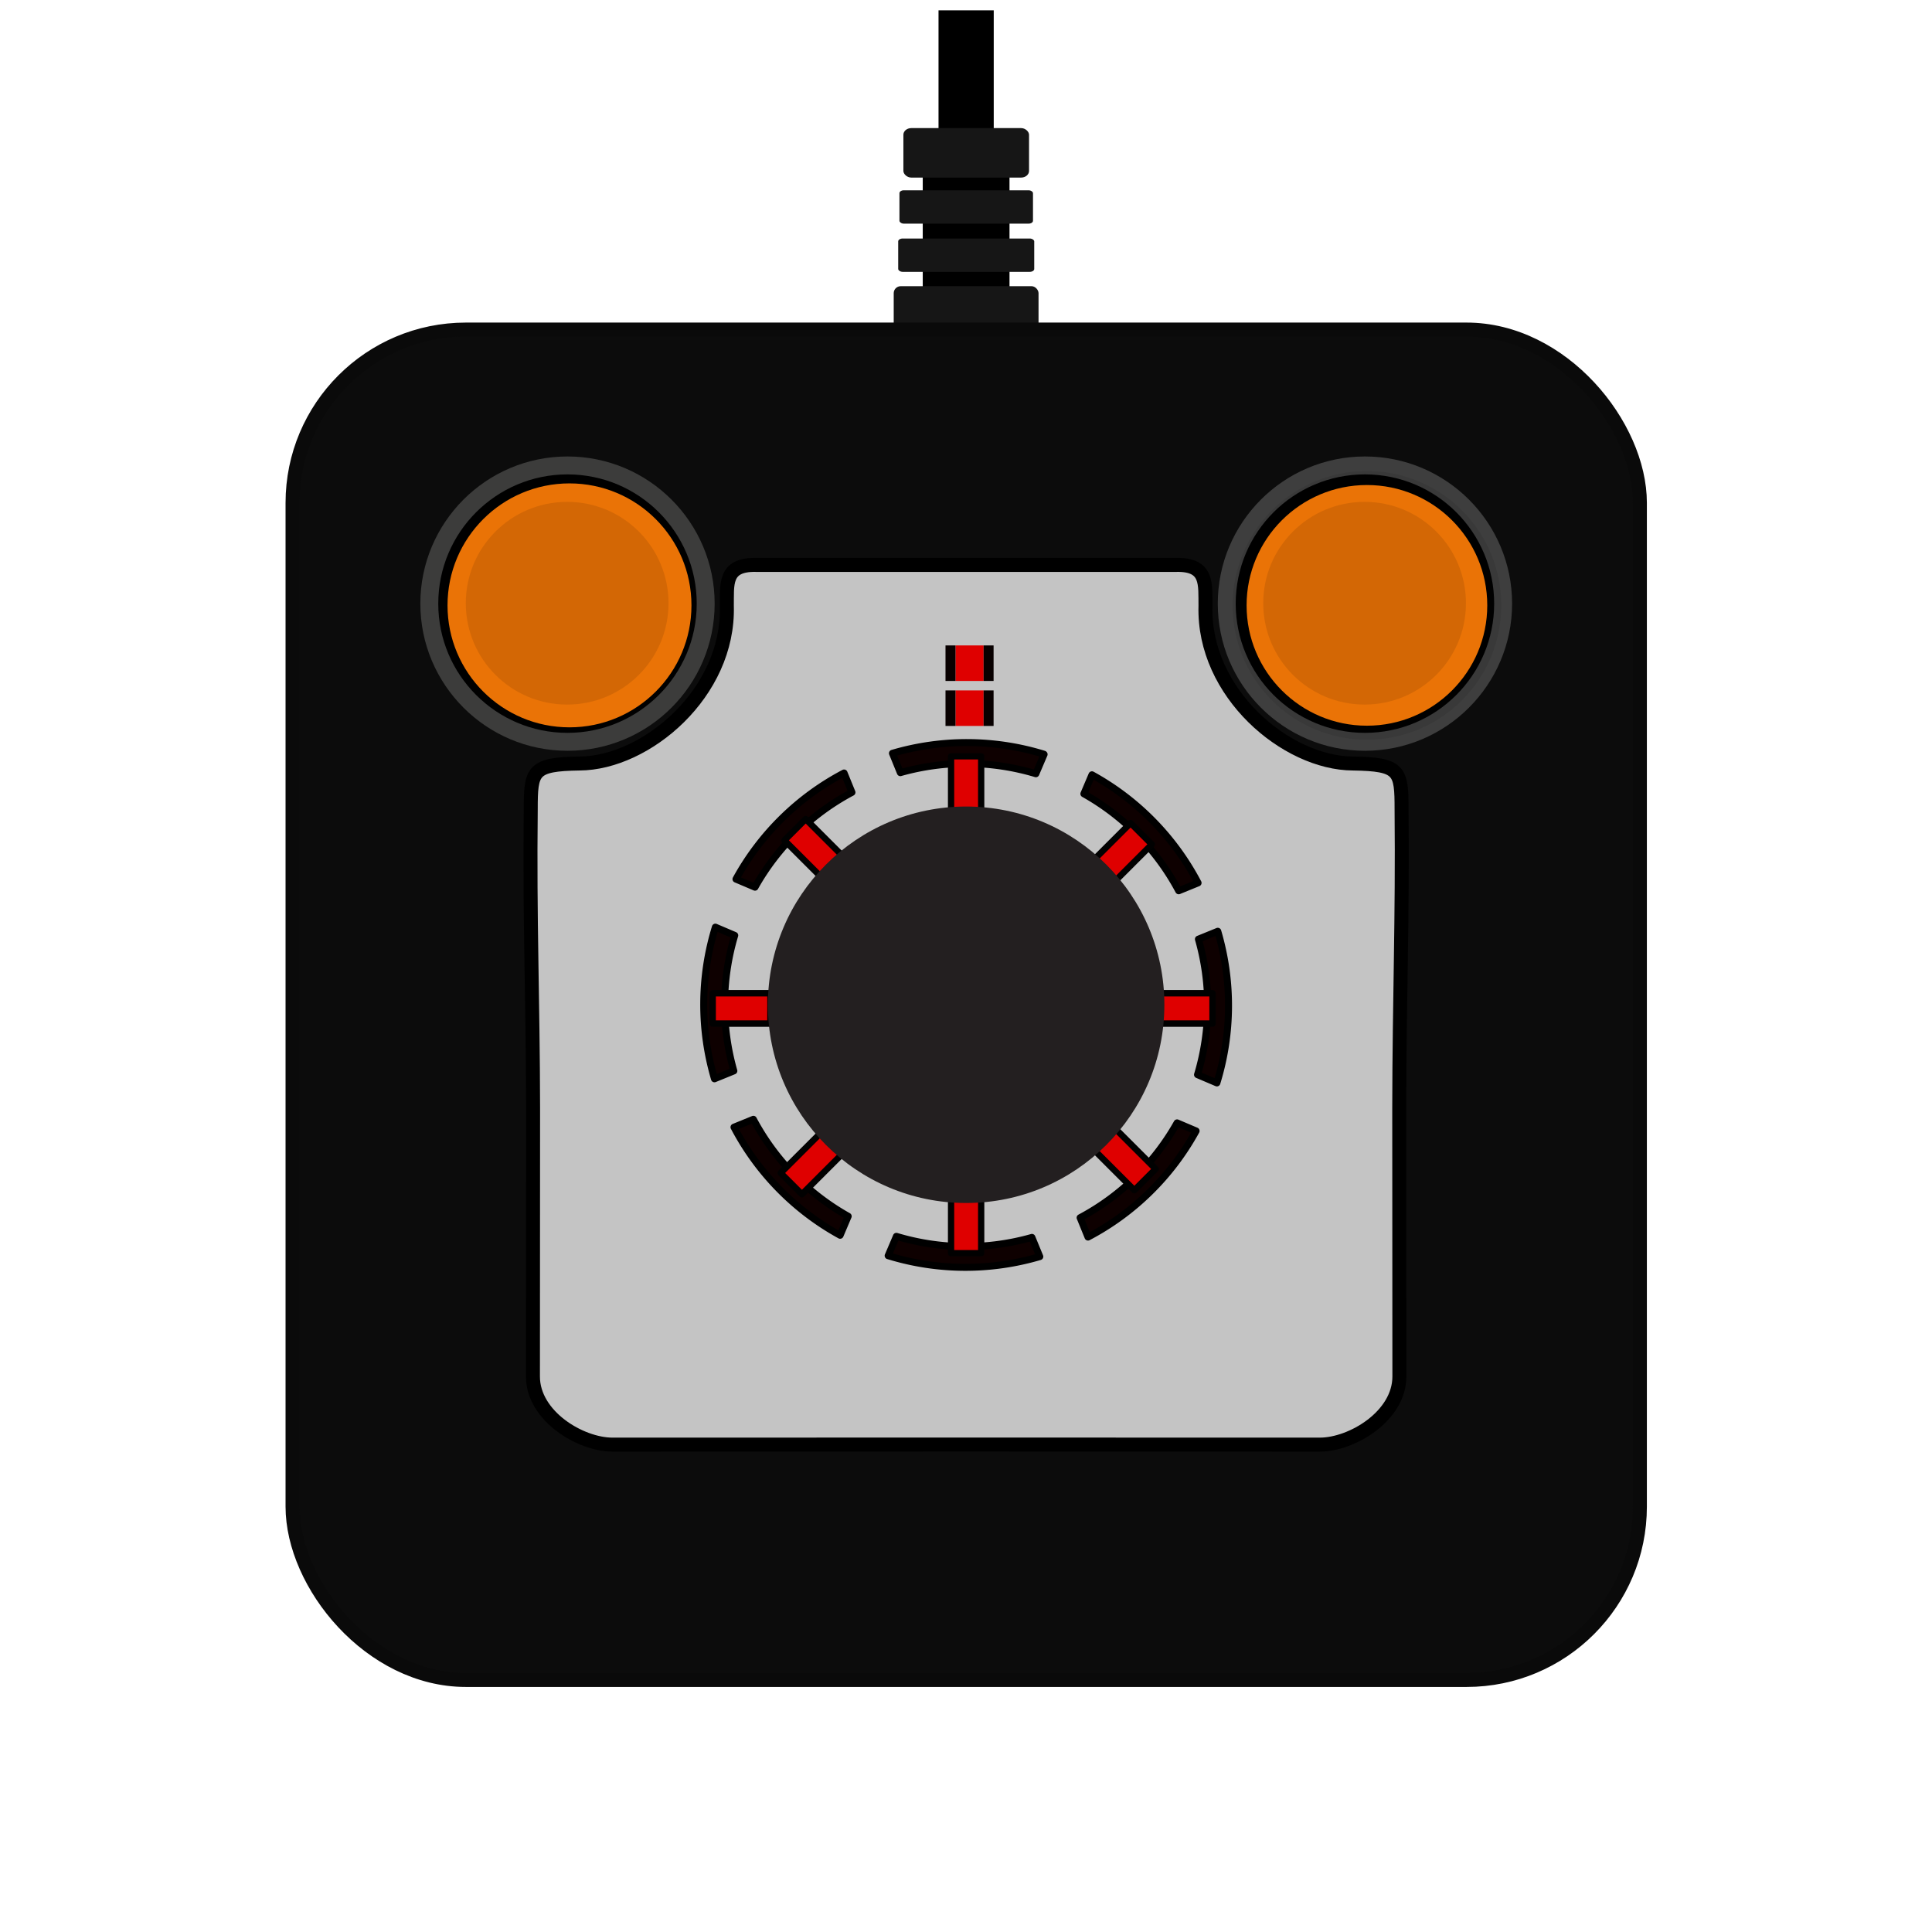 <?xml version="1.0" encoding="UTF-8" standalone="no"?>
<!-- Created with Inkscape (http://www.inkscape.org/) -->

<svg
   xmlns:dc="http://purl.org/dc/elements/1.1/"
   xmlns:cc="http://creativecommons.org/ns#"
   xmlns:rdf="http://www.w3.org/1999/02/22-rdf-syntax-ns#"
   xmlns:svg="http://www.w3.org/2000/svg"
   xmlns="http://www.w3.org/2000/svg"
   xmlns:sodipodi="http://sodipodi.sourceforge.net/DTD/sodipodi-0.dtd"
   xmlns:inkscape="http://www.inkscape.org/namespaces/inkscape"
   width="42"
   height="42"
   viewBox="0 0 11.113 11.113"
   version="1.1"
   id="svg4925"
   inkscape:version="0.92.5 (2060ec1f9f, 2020-04-08)"
   sodipodi:docname="joystick_generic.svg">
  <defs
     id="defs4919" />
  <sodipodi:namedview
     id="base"
     pagecolor="#ffffff"
     bordercolor="#666666"
     borderopacity="1.0"
     inkscape:pageopacity="0.0"
     inkscape:pageshadow="2"
     inkscape:zoom="22.627417"
     inkscape:cx="-1.2394882"
     inkscape:cy="24.852525"
     inkscape:document-units="mm"
     inkscape:current-layer="layer1"
     showgrid="false"
     units="px"
     inkscape:window-width="3840"
     inkscape:window-height="2065"
     inkscape:window-x="0"
     inkscape:window-y="0"
     inkscape:window-maximized="1" />
  <g
     inkscape:label="Layer 1"
     inkscape:groupmode="layer"
     id="layer1"
     transform="translate(0,-285.887)">
    <g
       id="g5030"
       transform="matrix(1.031,0,0,1.031,-0.171,-8.803)">
      <rect
         ry="0"
         rx="0"
         y="285.887"
         x="5.402"
         height="0.74"
         width="0.308"
         id="rect4932"
         style="opacity:1;vector-effect:none;fill:#000000;fill-opacity:1;stroke:none;stroke-width:0.009;stroke-linecap:butt;stroke-linejoin:round;stroke-miterlimit:4;stroke-dasharray:none;stroke-dashoffset:0;stroke-opacity:1;paint-order:normal" />
      <rect
         y="286.604"
         x="5.314"
         height="1.383"
         width="0.484"
         id="rect4880"
         style="opacity:1;vector-effect:none;fill:#000000;fill-opacity:1;stroke:none;stroke-width:0.027;stroke-linecap:butt;stroke-linejoin:round;stroke-miterlimit:4;stroke-dasharray:none;stroke-dashoffset:0;stroke-opacity:1;paint-order:normal" />
      <rect
         ry="0.016"
         rx="0.024"
         y="286.891"
         x="5.184"
         height="0.186"
         width="0.745"
         id="rect5083-1-0-8-5-3-0-0-9"
         style="opacity:1;vector-effect:none;fill:#161616;fill-opacity:1;stroke:none;stroke-width:0.024;stroke-linecap:butt;stroke-linejoin:round;stroke-miterlimit:4;stroke-dasharray:none;stroke-dashoffset:0;stroke-opacity:1;paint-order:normal" />
      <rect
         ry="0.039"
         rx="0.039"
         y="287.426"
         x="5.152"
         height="0.286"
         width="0.808"
         id="rect5083-1-0-8-5-3-0"
         style="opacity:1;vector-effect:none;fill:#161616;fill-opacity:1;stroke:none;stroke-width:0.031;stroke-linecap:butt;stroke-linejoin:round;stroke-miterlimit:4;stroke-dasharray:none;stroke-dashoffset:0;stroke-opacity:1;paint-order:normal" />
      <rect
         ry="0.016"
         rx="0.025"
         y="287.16"
         x="5.177"
         height="0.186"
         width="0.759"
         id="rect5083-1-0-8-5-3-0-0"
         style="opacity:1;vector-effect:none;fill:#161616;fill-opacity:1;stroke:none;stroke-width:0.024;stroke-linecap:butt;stroke-linejoin:round;stroke-miterlimit:4;stroke-dasharray:none;stroke-dashoffset:0;stroke-opacity:1;paint-order:normal" />
      <rect
         ry="0.037"
         rx="0.044"
         y="286.544"
         x="5.206"
         height="0.276"
         width="0.701"
         id="rect5083-1-0-8-5"
         style="opacity:1;vector-effect:none;fill:#161616;fill-opacity:1;stroke:none;stroke-width:0.029;stroke-linecap:butt;stroke-linejoin:round;stroke-miterlimit:4;stroke-dasharray:none;stroke-dashoffset:0;stroke-opacity:1;paint-order:normal" />
      <rect
         ry="0.026"
         rx="0.026"
         y="287.694"
         x="5.162"
         height="0.294"
         width="0.788"
         id="rect5083-1-0-8-5-3"
         style="opacity:1;vector-effect:none;fill:#333333;fill-opacity:1;stroke:none;stroke-width:0.031;stroke-linecap:butt;stroke-linejoin:round;stroke-miterlimit:4;stroke-dasharray:none;stroke-dashoffset:0;stroke-opacity:1;paint-order:normal" />
      <rect
         rx="0.967"
         ry="0.967"
         y="287.668"
         x="1.798"
         height="7.534"
         width="7.517"
         id="rect4978"
         style="opacity:1;vector-effect:none;fill:#0c0c0c;fill-opacity:1;stroke:#0a0a0a;stroke-width:0.078;stroke-linecap:butt;stroke-linejoin:round;stroke-miterlimit:4;stroke-dasharray:none;stroke-dashoffset:0;stroke-opacity:1;paint-order:normal" />
      <g
         style="fill:#ea7306;fill-opacity:1;stroke:#000000;stroke-width:1.225;stroke-miterlimit:4;stroke-dasharray:none;stroke-opacity:1"
         transform="matrix(0.049,0,0,0.049,1.927,287.869)"
         id="g8">
        <circle
           cx="28.9"
           cy="27.3"
           r="14.5"
           id="circle6"
           style="fill:#ea7306;fill-opacity:1;stroke:#000000;stroke-width:1.225;stroke-miterlimit:4;stroke-dasharray:none;stroke-opacity:1" />
      </g>
      <path
         style="fill:#3c3c3b;fill-opacity:1;stroke-width:0.05"
         inkscape:connector-curvature="0"
         id="path30"
         d="m 4.153,289.197 c 0,0.453 -0.368,0.821 -0.821,0.821 -0.453,0 -0.821,-0.368 -0.821,-0.821 0,-0.453 0.368,-0.821 0.821,-0.821 0.453,0 0.821,0.368 0.821,0.821 z m -0.821,-0.721 c -0.398,0 -0.721,0.323 -0.721,0.721 0,0.398 0.323,0.721 0.721,0.721 0.398,0 0.721,-0.323 0.721,-0.721 0,-0.398 -0.323,-0.721 -0.721,-0.721 z" />
      <path
         inkscape:connector-curvature="0"
         id="rect4815"
         d="m 4.384,288.981 c -0.181,-0.004 -0.161,0.111 -0.163,0.229 0.014,0.485 -0.45,0.877 -0.822,0.879 -0.264,0.004 -0.272,0.04 -0.272,0.256 -0.007,0.615 0.012,1.052 0.013,1.667 l -8.083e-4,1.497 c 0,0.221 0.265,0.38 0.444,0.38 l 1.973,-3.8e-4 1.973,3.8e-4 c 0.179,-5e-5 0.444,-0.159 0.444,-0.38 l -8.039e-4,-1.497 c 8.55e-4,-0.615 0.019,-1.052 0.013,-1.667 0,-0.217 -0.008,-0.252 -0.272,-0.256 -0.372,-0.002 -0.836,-0.394 -0.822,-0.879 -0.002,-0.118 0.017,-0.233 -0.163,-0.229 H 5.756 5.356 Z"
         style="opacity:1;vector-effect:none;fill:#c4c4c4;fill-opacity:1;stroke:#000000;stroke-width:0.078;stroke-linecap:butt;stroke-linejoin:round;stroke-miterlimit:4;stroke-dasharray:none;stroke-dashoffset:0;stroke-opacity:1;paint-order:normal" />
      <path
         inkscape:connector-curvature="0"
         id="path4796"
         d="m 5.99,290.037 a 1.465,1.465 0 0 0 -0.845,-0.005 l 0.044,0.108 a 1.349,1.349 0 0 1 0.756,0.006 l 0.046,-0.108 a 1.465,1.465 0 0 0 -7.202e-4,-3e-4 z m 0.268,0.115 -0.045,0.106 a 1.349,1.349 0 0 1 0.529,0.541 l 0.108,-0.044 a 1.465,1.465 0 0 0 -0.592,-0.603 z m 0.702,0.873 -0.108,0.044 a 1.349,1.349 0 0 1 -0.005,0.756 l 0.108,0.046 a 1.465,1.465 0 0 0 0.005,-0.846 z m -2.085,-0.883 a 1.465,1.465 0 0 0 -0.603,0.592 l 0.106,0.045 a 1.349,1.349 0 0 1 0.541,-0.529 z m -0.718,0.86 a 1.465,1.465 0 0 0 -0.005,0.846 l 0.108,-0.044 a 1.349,1.349 0 0 1 0.005,-0.756 z m 2.576,1.092 a 1.349,1.349 0 0 1 -0.541,0.529 l 0.044,0.108 a 1.465,1.465 0 0 0 0.603,-0.592 z m -2.364,-0.02 -0.108,0.044 a 1.465,1.465 0 0 0 0.592,0.603 l 0.045,-0.106 a 1.349,1.349 0 0 1 -0.529,-0.541 z m 1.554,0.659 a 1.349,1.349 0 0 1 -0.756,-0.006 l -0.046,0.108 a 1.465,1.465 0 0 0 0.846,0.005 z"
         style="opacity:1;vector-effect:none;fill:#0e0000;fill-opacity:1;stroke:#000000;stroke-width:0.039;stroke-linecap:butt;stroke-linejoin:round;stroke-miterlimit:4;stroke-dasharray:none;stroke-dashoffset:0;stroke-opacity:1;paint-order:normal" />
      <rect
         y="292.501"
         x="5.472"
         height="0.32"
         width="0.168"
         id="rect4778-9"
         style="opacity:1;vector-effect:none;fill:#df0000;fill-opacity:1;stroke:#010101;stroke-width:0.035;stroke-linecap:butt;stroke-linejoin:round;stroke-miterlimit:4;stroke-dasharray:none;stroke-dashoffset:0;stroke-opacity:1;paint-order:normal" />
      <rect
         y="290.049"
         x="5.472"
         height="0.32"
         width="0.168"
         id="rect4778-9-2"
         style="opacity:1;vector-effect:none;fill:#df0000;fill-opacity:1;stroke:#010101;stroke-width:0.035;stroke-linecap:butt;stroke-linejoin:round;stroke-miterlimit:4;stroke-dasharray:none;stroke-dashoffset:0;stroke-opacity:1;paint-order:normal" />
      <g
         id="g5002-7"
         transform="matrix(0,0.05,-0.05,0,8.962,287.882)">
        <rect
           style="opacity:1;vector-effect:none;fill:#df0000;fill-opacity:1;stroke:#010101;stroke-width:0.714;stroke-linecap:butt;stroke-linejoin:round;stroke-miterlimit:4;stroke-dasharray:none;stroke-dashoffset:0;stroke-opacity:1;paint-order:normal"
           id="rect4778-9-7"
           width="3.387"
           height="6.445"
           x="69.772"
           y="89.955" />
        <rect
           style="opacity:1;vector-effect:none;fill:#df0000;fill-opacity:1;stroke:#010101;stroke-width:0.714;stroke-linecap:butt;stroke-linejoin:round;stroke-miterlimit:4;stroke-dasharray:none;stroke-dashoffset:0;stroke-opacity:1;paint-order:normal"
           id="rect4778-9-2-5"
           width="3.387"
           height="6.445"
           x="69.772"
           y="40.626" />
      </g>
      <g
         id="g5002-7-4"
         transform="matrix(-0.035,0.035,-0.035,-0.035,10.477,291.331)">
        <rect
           style="opacity:1;vector-effect:none;fill:#df0000;fill-opacity:1;stroke:#010101;stroke-width:0.714;stroke-linecap:butt;stroke-linejoin:round;stroke-miterlimit:4;stroke-dasharray:none;stroke-dashoffset:0;stroke-opacity:1;paint-order:normal"
           id="rect4778-9-7-8"
           width="3.387"
           height="6.445"
           x="69.772"
           y="89.955" />
        <rect
           style="opacity:1;vector-effect:none;fill:#df0000;fill-opacity:1;stroke:#010101;stroke-width:0.714;stroke-linecap:butt;stroke-linejoin:round;stroke-miterlimit:4;stroke-dasharray:none;stroke-dashoffset:0;stroke-opacity:1;paint-order:normal"
           id="rect4778-9-2-5-1"
           width="3.387"
           height="6.445"
           x="69.772"
           y="40.626" />
      </g>
      <g
         id="g5002-7-4-3"
         transform="matrix(-0.035,-0.035,0.035,-0.035,5.66,296.356)">
        <rect
           style="opacity:1;vector-effect:none;fill:#df0000;fill-opacity:1;stroke:#010101;stroke-width:0.714;stroke-linecap:butt;stroke-linejoin:round;stroke-miterlimit:4;stroke-dasharray:none;stroke-dashoffset:0;stroke-opacity:1;paint-order:normal"
           id="rect4778-9-7-8-6"
           width="3.387"
           height="6.445"
           x="69.772"
           y="89.955" />
        <rect
           style="opacity:1;vector-effect:none;fill:#df0000;fill-opacity:1;stroke:#010101;stroke-width:0.714;stroke-linecap:butt;stroke-linejoin:round;stroke-miterlimit:4;stroke-dasharray:none;stroke-dashoffset:0;stroke-opacity:1;paint-order:normal"
           id="rect4778-9-2-5-1-8"
           width="3.387"
           height="6.445"
           x="69.772"
           y="40.626" />
      </g>
      <g
         transform="matrix(0.052,0,0,0.052,1.877,287.897)"
         id="g5237">
        <path
           style="opacity:1;vector-effect:none;fill:#df0000;fill-opacity:1;stroke:none;stroke-width:0.518;stroke-linecap:butt;stroke-linejoin:round;stroke-miterlimit:4;stroke-dasharray:none;stroke-dashoffset:0;stroke-opacity:1;paint-order:normal"
           d="m 69.607,34.312 h 3.019 v 3.812 h -3.019 z"
           id="rect4778-9-2-6"
           inkscape:connector-curvature="0" />
        <path
           style="opacity:1;vector-effect:none;fill:#080000;fill-opacity:1;stroke:none;stroke-width:0.309;stroke-linecap:butt;stroke-linejoin:round;stroke-miterlimit:4;stroke-dasharray:none;stroke-dashoffset:0;stroke-opacity:1;paint-order:normal"
           d="m 68.537,34.312 h 1.07 v 3.812 h -1.07 z"
           id="rect4778-9-2-6-5"
           inkscape:connector-curvature="0" />
        <path
           style="opacity:1;vector-effect:none;fill:#080000;fill-opacity:1;stroke:none;stroke-width:0.309;stroke-linecap:butt;stroke-linejoin:round;stroke-miterlimit:4;stroke-dasharray:none;stroke-dashoffset:0;stroke-opacity:1;paint-order:normal"
           d="m 72.626,34.312 h 1.07 v 3.812 h -1.07 z"
           id="rect4778-9-2-6-5-8"
           inkscape:connector-curvature="0" />
      </g>
      <g
         transform="matrix(0.052,0,0,0.052,1.877,287.646)"
         id="g5237-6">
        <path
           style="opacity:1;vector-effect:none;fill:#df0000;fill-opacity:1;stroke:none;stroke-width:0.518;stroke-linecap:butt;stroke-linejoin:round;stroke-miterlimit:4;stroke-dasharray:none;stroke-dashoffset:0;stroke-opacity:1;paint-order:normal"
           d="m 69.607,34.312 h 3.019 v 3.812 h -3.019 z"
           id="rect4778-9-2-6-2"
           inkscape:connector-curvature="0" />
        <path
           style="opacity:1;vector-effect:none;fill:#080000;fill-opacity:1;stroke:none;stroke-width:0.309;stroke-linecap:butt;stroke-linejoin:round;stroke-miterlimit:4;stroke-dasharray:none;stroke-dashoffset:0;stroke-opacity:1;paint-order:normal"
           d="m 68.537,34.312 h 1.07 v 3.812 h -1.07 z"
           id="rect4778-9-2-6-5-84"
           inkscape:connector-curvature="0" />
        <path
           style="opacity:1;vector-effect:none;fill:#080000;fill-opacity:1;stroke:none;stroke-width:0.309;stroke-linecap:butt;stroke-linejoin:round;stroke-miterlimit:4;stroke-dasharray:none;stroke-dashoffset:0;stroke-opacity:1;paint-order:normal"
           d="m 72.626,34.312 h 1.07 v 3.812 h -1.07 z"
           id="rect4778-9-2-6-5-8-7"
           inkscape:connector-curvature="0" />
      </g>
      <circle
         r="1.106"
         cx="5.556"
         cy="291.435"
         id="circle34"
         style="opacity:1;fill:#231f20;stroke-width:0.026" />
      <g
         style="fill:#ea7306;fill-opacity:1;stroke:#000000;stroke-width:1.597;stroke-miterlimit:4;stroke-dasharray:none;stroke-opacity:1"
         transform="matrix(0.049,0,0,0.049,6.376,287.869)"
         id="g8-6">
        <circle
           cx="28.9"
           cy="27.3"
           r="14.5"
           id="circle6-9"
           style="fill:#ea7306;fill-opacity:1;stroke:#000000;stroke-width:1.597;stroke-miterlimit:4;stroke-dasharray:none;stroke-opacity:1" />
      </g>
      <path
         style="fill:#666666;fill-opacity:0.56;stroke-width:0.05"
         inkscape:connector-curvature="0"
         id="path30-3"
         d="m 8.602,289.197 c 0,0.453 -0.368,0.821 -0.821,0.821 -0.453,0 -0.821,-0.368 -0.821,-0.821 0,-0.453 0.368,-0.821 0.821,-0.821 0.453,0 0.821,0.368 0.821,0.821 z m -0.821,-0.721 c -0.398,0 -0.721,0.323 -0.721,0.721 0,0.398 0.323,0.721 0.721,0.721 0.398,0 0.721,-0.323 0.721,-0.721 0,-0.398 -0.323,-0.721 -0.721,-0.721 z" />
      <g
         style="fill:#d36705;fill-opacity:1;stroke:none;stroke-opacity:1"
         transform="matrix(0.039,0,0,0.039,2.203,288.13)"
         id="g8-69">
        <circle
           cx="28.9"
           cy="27.3"
           r="14.5"
           id="circle6-2"
           style="fill:#d36705;fill-opacity:1;stroke:none;stroke-opacity:1" />
      </g>
      <g
         style="fill:#d36705;fill-opacity:1;stroke:none;stroke-opacity:1"
         transform="matrix(0.039,0,0,0.039,6.652,288.13)"
         id="g8-69-2">
        <circle
           cx="28.9"
           cy="27.3"
           r="14.5"
           id="circle6-2-4"
           style="fill:#d36705;fill-opacity:1;stroke:none;stroke-opacity:1" />
      </g>
    </g>
  </g>
</svg>
